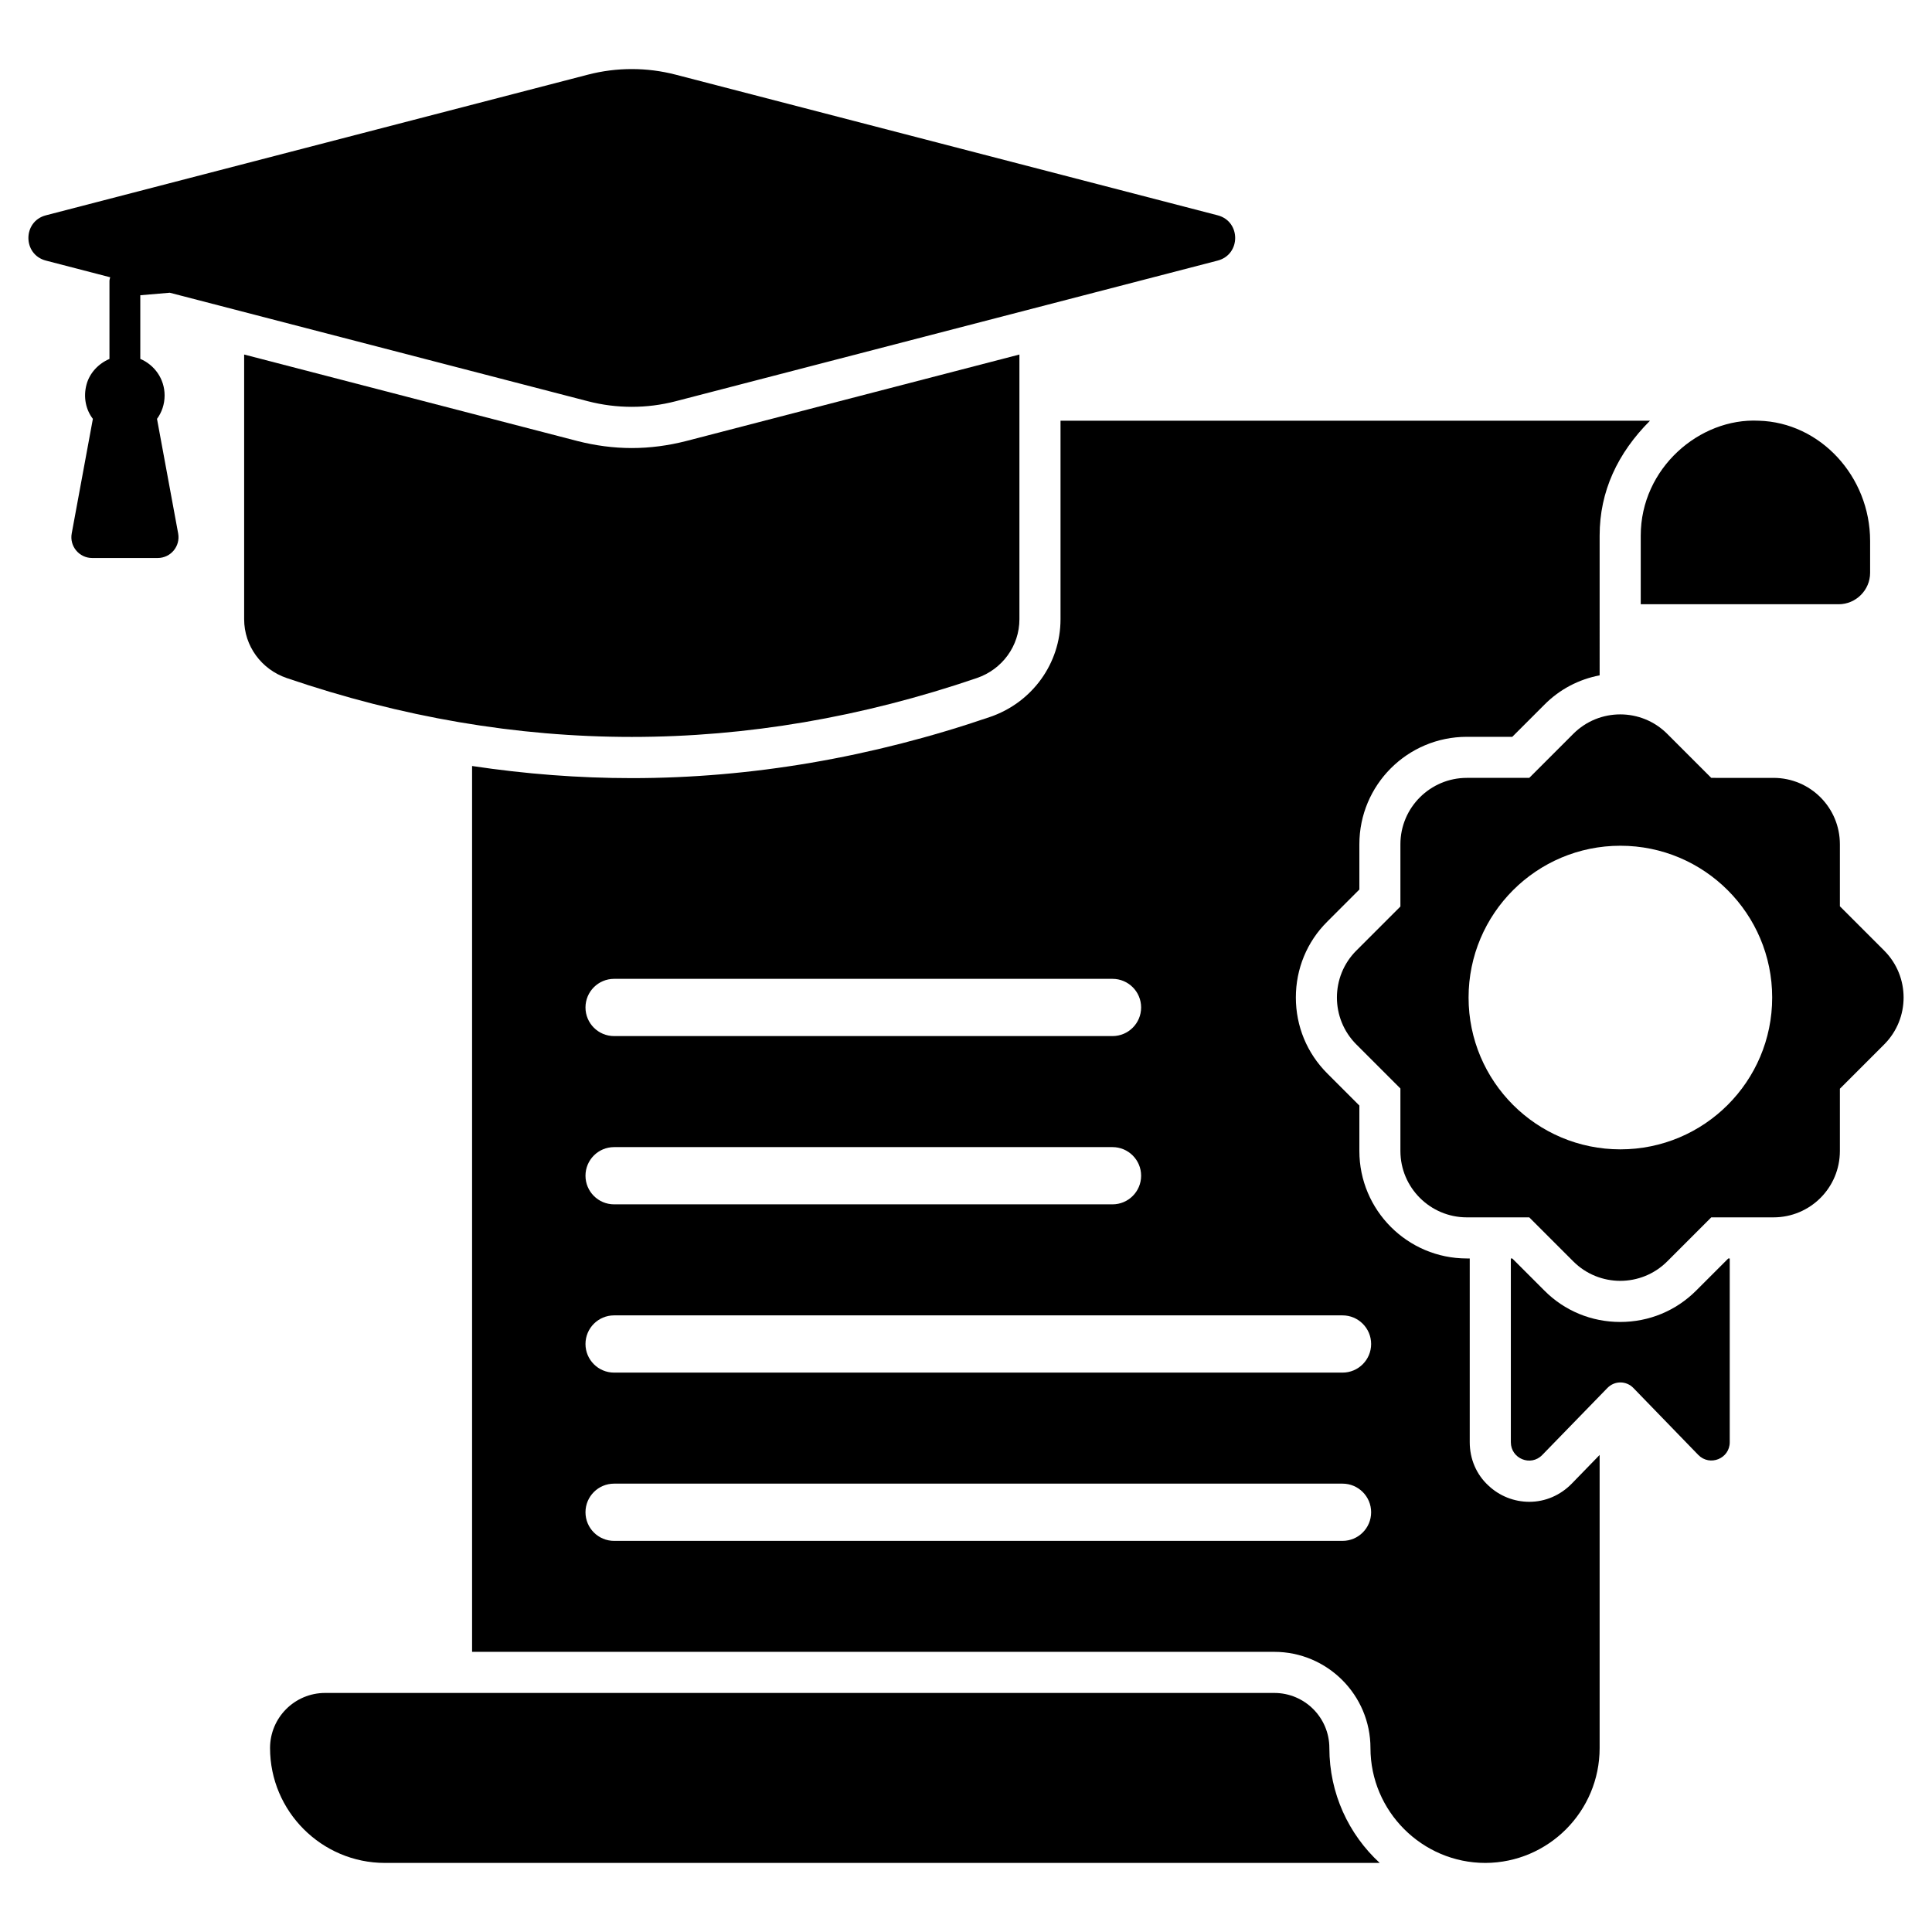 <svg xmlns="http://www.w3.org/2000/svg" enable-background="new 0 0 512 512" viewBox="0 0 512 512" id="master-degree"><path d="M337.696,448.65H86.163c-8.062,0-14.597,6.536-14.597,14.597c0,16.777,13.671,30.448,30.447,30.448h263.626c-8.225-7.571-13.345-18.411-13.345-30.448C352.294,455.186,345.758,448.65,337.696,448.65z"></path><path d="M405.291,397.995c-4.031,0-7.898-1.525-10.839-4.303c-3.213-2.941-4.956-7.08-4.956-11.492v-48.695h-0.763c-15.741,0-28.487-12.8-28.487-28.487V292.98l-8.497-8.497c-5.393-5.392-8.334-12.528-8.334-20.153c0-7.571,2.941-14.761,8.334-20.099l8.497-8.497v-11.983c0-15.741,12.745-28.487,28.487-28.487h12.038l8.497-8.497c4.031-4.085,9.151-6.754,14.652-7.789V141.94c0-11.744,4.772-21.849,13.344-30.448H281.049v52.616c0,11.711-7.517,22.06-18.628,25.872c-31.483,10.785-63.455,16.232-94.992,16.232c-14.053,0-28.16-1.089-42.322-3.214v234.758h212.589c14.053,0,25.491,11.438,25.491,25.491c0,16.777,13.726,30.448,30.448,30.448c16.721-0.055,30.284-13.672,30.284-30.448v-77.672l-7.408,7.626C413.516,396.252,409.54,397.995,405.291,397.995z M162.744,259.404h132.082c4.188,0,7.584,3.395,7.584,7.584s-3.396,7.584-7.584,7.584H162.744c-4.188,0-7.584-3.395-7.584-7.584S158.555,259.404,162.744,259.404z M155.16,311.58c0-4.188,3.395-7.584,7.584-7.584h132.082c4.188,0,7.584,3.396,7.584,7.584v0c0,4.188-3.396,7.584-7.584,7.584H162.744C158.555,319.164,155.16,315.768,155.16,311.58L155.16,311.58z M363.365,400.764c0,4.188-3.395,7.584-7.584,7.584H162.744c-4.188,0-7.584-3.396-7.584-7.584l0,0c0-4.189,3.395-7.584,7.584-7.584h193.037C359.969,393.181,363.365,396.576,363.365,400.764L363.365,400.764z M355.781,363.756H162.744c-4.188,0-7.584-3.395-7.584-7.584c0-4.188,3.395-7.584,7.584-7.584h193.037c4.188,0,7.584,3.395,7.584,7.584C363.365,360.361,359.969,363.756,355.781,363.756z"></path><path d="M434.813 141.94v18.192h52.452c4.575 0 8.334-3.758 8.334-8.333v-8.443c0-17.103-13.236-31.428-29.522-31.864C450.422 110.709 434.813 124.071 434.813 141.94zM449.519 342.002c-5.392 5.392-12.528 8.333-20.153 8.333-7.571 0-14.761-2.941-20.099-8.333l-8.497-8.497h-.381v48.695c0 4.357 5.283 6.536 8.333 3.376l17.212-17.702c1.906-2.015 5.065-2.015 6.972 0l17.158 17.702c3.05 3.105 8.333.981 8.333-3.376v-48.695h-.381L449.519 342.002z"></path><path d="M499.325 251.911l-11.735-11.735v-16.429c0-9.74-7.862-17.602-17.602-17.602H453.5l-11.676-11.676c-6.865-6.865-18.013-6.865-24.878 0l-11.676 11.676h-16.546c-9.681 0-17.602 7.862-17.602 17.602v16.487l-11.676 11.676c-6.865 6.865-6.865 18.013 0 24.878l11.676 11.676v16.547c0 9.74 7.921 17.602 17.602 17.602h16.546l11.676 11.676c6.865 6.865 18.013 6.865 24.878 0l11.676-11.676h16.488c9.74 0 17.602-7.862 17.602-17.602v-16.488l11.735-11.735C506.19 269.924 506.19 258.776 499.325 251.911zM429.417 304.59c-22.218 0-40.23-18.011-40.23-40.23s18.011-40.23 40.23-40.23 40.23 18.012 40.23 40.23S451.635 304.59 429.417 304.59zM258.881 179.687c6.7-2.288 11.275-8.497 11.275-15.578V93.954l-88.347 22.931c-4.684 1.198-9.532 1.852-14.38 1.852-4.848 0-9.695-.654-14.38-1.852L64.702 93.954v70.155c0 7.081 4.575 13.29 11.275 15.578C136.927 200.494 197.931 200.494 258.881 179.687z"></path><path d="M43.623,104.793c0-4.373-2.665-8.079-6.444-9.684V78.242l7.811-0.665l110.808,28.754c7.628,1.979,15.635,1.979,23.263,0l143.63-37.271c6.189-1.606,6.189-10.394,0-12l-143.63-37.272c-7.628-1.979-15.635-1.979-23.264,0L12.168,57.06c-6.189,1.606-6.189,10.394,0,12l17.033,4.42c-0.086,0.33-0.192,0.654-0.192,1.009v20.633c-2.895,1.228-5.239,3.689-6.07,6.747c-0.926,3.408-0.165,6.756,1.675,9.133l-5.606,30.363c-0.626,3.387,1.975,6.512,5.42,6.512h17.366c3.445,0,6.046-3.125,5.42-6.512l-5.606-30.363C42.861,109.314,43.623,107.135,43.623,104.793z"></path></svg>